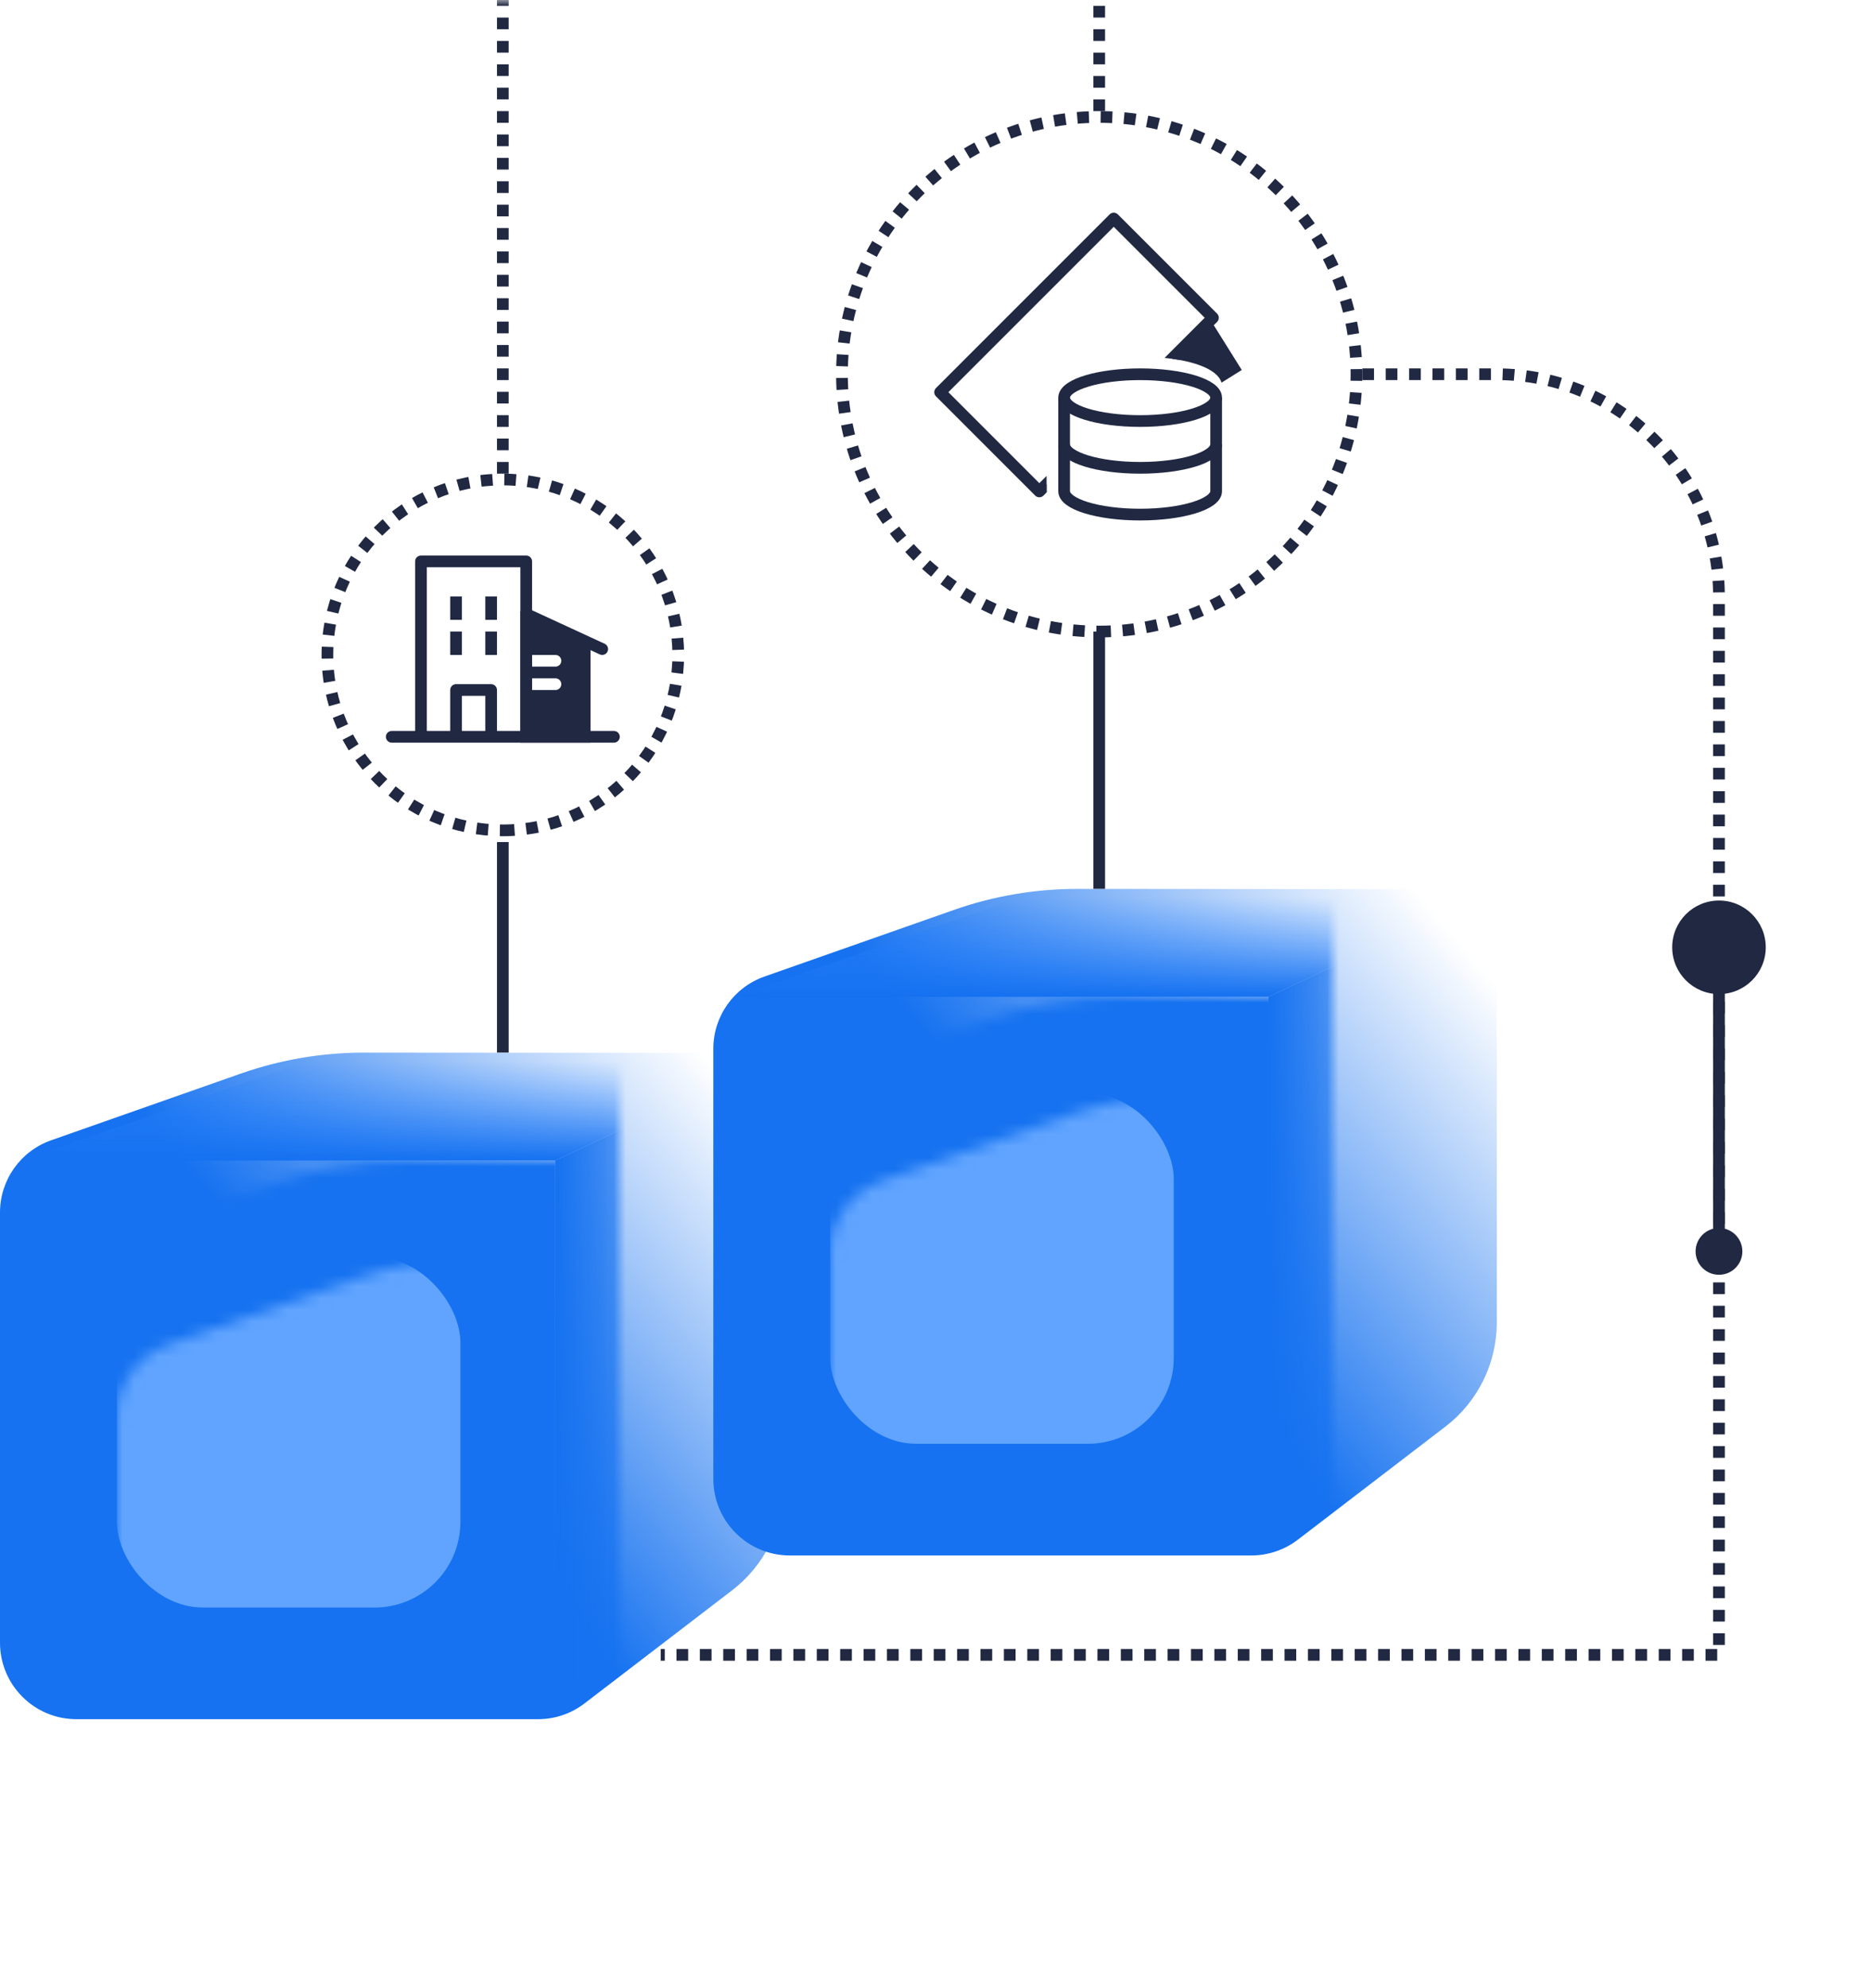 <?xml version="1.0" encoding="UTF-8"?>
<svg width="160px" height="170px" viewBox="0 0 160 170" version="1.1" xmlns="http://www.w3.org/2000/svg" xmlns:xlink="http://www.w3.org/1999/xlink">
    <title>icon_scenarios</title>
    <defs>
        <rect id="path-1" x="0" y="0" width="142" height="170" rx="6"></rect>
        <linearGradient x1="100%" y1="13.812%" x2="-3.63016643e-14%" y2="86.188%" id="linearGradient-3">
            <stop stop-color="#1672F0" stop-opacity="0" offset="0%"></stop>
            <stop stop-color="#1672F0" offset="51.634%"></stop>
            <stop stop-color="#1672F0" offset="100%"></stop>
        </linearGradient>
        <path d="M20.577,1.803 L4.371,7.501 C1.752,8.422 1.43638451e-15,10.896 0,13.672 L0,50.459 C2.21875872e-15,54.072 2.928,57 6.541,57 L46.008,57 C47.446,57 48.844,56.526 49.986,55.651 L62.607,45.98 C65.376,43.858 67,40.568 67,37.079 L67,6.572 C66.995,2.961 64.07,0.033 60.459,0.026 L31.139,0.004 C27.542,0.001 23.97,0.61 20.577,1.803 Z" id="path-4"></path>
        <filter x="-117.7%" y="-115.5%" width="335.5%" height="330.9%" filterUnits="objectBoundingBox" id="filter-6">
            <feGaussianBlur stdDeviation="11.53" in="SourceGraphic"></feGaussianBlur>
        </filter>
        <linearGradient x1="50%" y1="100%" x2="50%" y2="-5.44571881e-14%" id="linearGradient-7">
            <stop stop-color="#1571F0" offset="0%"></stop>
            <stop stop-color="#3087FF" stop-opacity="0" offset="100%"></stop>
        </linearGradient>
        <linearGradient x1="-2.51086646e-16%" y1="71.872%" x2="100%" y2="71.872%" id="linearGradient-8">
            <stop stop-color="#1672F0" offset="0%"></stop>
            <stop stop-color="#1672F0" stop-opacity="0" offset="100%"></stop>
        </linearGradient>
        <path d="M20.577,1.803 L4.371,7.501 C1.752,8.422 1.43638451e-15,10.896 0,13.672 L0,50.459 C2.21875872e-15,54.072 2.928,57 6.541,57 L46.008,57 C47.446,57 48.844,56.526 49.986,55.651 L62.607,45.98 C65.376,43.858 67,40.568 67,37.079 L67,6.572 C66.995,2.961 64.07,0.033 60.459,0.026 L31.139,0.004 C27.542,0.001 23.97,0.61 20.577,1.803 Z" id="path-9"></path>
        <filter x="-117.7%" y="-115.5%" width="335.5%" height="330.9%" filterUnits="objectBoundingBox" id="filter-11">
            <feGaussianBlur stdDeviation="11.53" in="SourceGraphic"></feGaussianBlur>
        </filter>
    </defs>
    <g id="页面-1" stroke="none" stroke-width="1" fill="none" fill-rule="evenodd">
        <g id="官网1920" transform="translate(-356, -2293)">
            <g id="编组-51备份" transform="translate(340, 2263)">
                <g id="icon_scenarios" transform="translate(16, 30)">
                    <g id="编组-25" transform="translate(18, 0)">
                        <mask id="mask-2" fill="white">
                            <use xlink:href="#path-1"></use>
                        </mask>
                        <g id="矩形备份-185"></g>
                        <path d="M25,40.5 L25,-27 L76,-27 L76,10 M98.5,32 L110,32 C120.493,32 129,40.507 129,51 L129,81 L129,81 L129,141.5 L38.5,141.5" id="形状" stroke="#202842" stroke-dasharray="1" mask="url(#mask-2)"></path>
                    </g>
                    <g id="编组-14" transform="translate(0, 90)">
                        <mask id="mask-5" fill="white">
                            <use xlink:href="#path-4"></use>
                        </mask>
                        <use id="路径-2" fill="url(#linearGradient-3)" xlink:href="#path-4"></use>
                        <rect id="矩形" fill="#1672F0" fill-rule="nonzero" mask="url(#mask-5)" x="3.349" y="9.229" width="44.129" height="45"></rect>
                        <rect id="矩形" fill="#60A4FF" fill-rule="nonzero" filter="url(#filter-6)" mask="url(#mask-5)" x="9.997" y="17.493" width="29.377" height="29.957" rx="7.337"></rect>
                        <polygon id="矩形备份-3" fill="url(#linearGradient-7)" fill-rule="nonzero" mask="url(#mask-5)" points="26.239 0.706 65.616 0.721 47.478 9.229 1.893 9.229"></polygon>
                        <polygon id="矩形备份-4" fill="url(#linearGradient-8)" fill-rule="nonzero" mask="url(#mask-5)" points="65.616 0.721 65.608 42.026 47.478 55.714 47.478 9.229"></polygon>
                    </g>
                    <g id="编组-14备份-2" transform="translate(61, 76)">
                        <mask id="mask-10" fill="white">
                            <use xlink:href="#path-9"></use>
                        </mask>
                        <use id="路径-2" fill="url(#linearGradient-3)" xlink:href="#path-9"></use>
                        <rect id="矩形" fill="#1672F0" fill-rule="nonzero" mask="url(#mask-10)" x="3.349" y="9.229" width="44.129" height="45"></rect>
                        <rect id="矩形" fill="#60A4FF" fill-rule="nonzero" filter="url(#filter-11)" mask="url(#mask-10)" x="9.997" y="17.493" width="29.377" height="29.957" rx="7.337"></rect>
                        <polygon id="矩形备份-3" fill="url(#linearGradient-7)" fill-rule="nonzero" mask="url(#mask-10)" points="26.239 0.706 65.616 0.721 47.478 9.229 1.893 9.229"></polygon>
                        <polygon id="矩形备份-4" fill="url(#linearGradient-8)" fill-rule="nonzero" mask="url(#mask-10)" points="65.616 0.721 65.608 42.026 47.478 55.714 47.478 9.229"></polygon>
                    </g>
                    <g id="编组-24备份-2" transform="translate(28, 41)">
                        <path d="M15,30 C23.284,30 30,23.284 30,15 C30,6.716 23.284,0 15,0 C6.716,0 0,6.716 0,15 C0,23.284 6.716,30 15,30 Z" id="椭圆形" stroke="#202842" stroke-dasharray="1"></path>
                        <g id="城市" transform="translate(5, 5)" fill-rule="nonzero">
                            <rect id="矩形" fill="#000000" opacity="0" x="1" y="0" width="19" height="19"></rect>
                            <g id="编组-38" transform="translate(0, 1.5)" fill="#202842">
                                <path d="M12,0 C12.276,0 12.5,0.224 12.5,0.5 L12.5,0.5 L12.5,15 L19.5,15 C19.776,15 20,15.224 20,15.5 C20,15.745 19.823,15.95 19.59,15.992 L19.5,16 L0.5,16 C0.224,16 0,15.776 0,15.5 C0,15.255 0.177,15.05 0.41,15.008 L0.5,15 L2.5,15 L2.5,0.5 C2.5,0.255 2.677,0.05 2.91,0.008 L3,0 Z M11.5,1 L3.5,1 L3.5,15 L5.5,15 L5.5,11.5 C5.5,11.255 5.677,11.05 5.91,11.008 L6,11 L9,11 C9.276,11 9.5,11.224 9.5,11.5 L9.5,11.5 L9.5,15 L11.5,15 L11.5,1 Z M8.5,12 L6.5,12 L6.5,15 L8.5,15 L8.5,12 Z M6.5,6.5 L6.5,8.5 L5.5,8.5 L5.5,6.5 L6.5,6.5 Z M9.5,6.5 L9.5,8.5 L8.5,8.5 L8.5,6.5 L9.5,6.5 Z M6.5,3.5 L6.5,5.5 L5.5,5.5 L5.5,3.5 L6.5,3.5 Z M9.5,3.5 L9.5,5.5 L8.5,5.5 L8.5,3.5 L9.5,3.5 Z" id="形状结合"></path>
                                <path d="M12.125,4.516 L12.21,4.546 L18.71,7.546 C18.96,7.662 19.07,7.959 18.954,8.21 C18.851,8.432 18.605,8.544 18.375,8.484 L18.29,8.454 L17.5,8.089 L17.5,16 L11.5,16 L11.5,4.761 L11.551,4.781 L11.591,4.712 C11.71,4.542 11.924,4.464 12.125,4.516 Z M14.5,10.5 L12.5,10.5 L12.5,11.5 L14.5,11.5 C14.776,11.5 15,11.276 15,11 C15,10.724 14.776,10.5 14.5,10.5 L14.5,10.5 Z M14.5,8.5 L12.5,8.5 L12.5,9.5 L14.5,9.5 C14.776,9.5 15,9.276 15,9 C15,8.724 14.776,8.5 14.5,8.5 L14.5,8.5 Z" id="形状结合"></path>
                            </g>
                        </g>
                    </g>
                    <g id="编组-24" transform="translate(72, 10)">
                        <path d="M22,44 C34.15,44 44,34.15 44,22 C44,9.85 34.15,0 22,0 C9.85,0 0,9.85 0,22 C0,34.15 9.85,44 22,44 Z" id="椭圆形" stroke="#202842" stroke-dasharray="1"></path>
                        <g id="编组-40" transform="translate(19, 22.001)" stroke="#202842">
                            <path d="M0,2 L0.006,1.911 C0.158,0.848 3.007,0 6.5,0 C10.09,0 13,0.895 13,2 L13,2 L13,10 C13,11.105 10.09,12 6.5,12 C2.91,12 0,11.105 0,10 L0,10 L0,2 Z" id="形状结合"></path>
                            <path d="M0,6 C0,7.105 2.91,8 6.5,8 C10.09,8 13,7.105 13,6" id="路径"></path>
                            <path d="M0,2 C0,3.105 2.91,4 6.5,4 C10.09,4 13,3.105 13,2" id="路径备份"></path>
                        </g>
                        <path d="M17.499,31.4 L17.5,32.001 L17.503,32.063 L17.229,32.236 L17.011,31.888 L17.499,31.4 Z M31.525,17.374 L34.19,21.637 L32.459,22.719 C32.169,21.708 30.507,20.989 28.225,20.676 L31.525,17.374 Z" id="形状结合" fill="#202842" fill-rule="nonzero"></path>
                        <path d="M22.889,8.333 C23.084,8.137 23.401,8.137 23.596,8.333 L23.596,8.333 L32.081,16.818 C32.277,17.013 32.277,17.33 32.081,17.525 L32.081,17.525 L28.835,20.772 C28.441,20.702 28.025,20.645 27.59,20.601 L31.021,17.171 L23.242,9.393 L9.1,23.535 L16.879,31.314 L17.499,30.692 L17.5,32.001 L17.505,32.1 L17.232,32.374 C17.059,32.548 16.789,32.567 16.594,32.432 L16.525,32.374 L8.04,23.889 C7.845,23.694 7.845,23.377 8.04,23.182 L8.04,23.182 Z" id="形状结合" fill="#202842" fill-rule="nonzero"></path>
                    </g>
                    <circle id="椭圆形备份-14" fill="#202842" cx="147" cy="81" r="4"></circle>
                    <circle id="椭圆形备份-15" fill="#202842" cx="147" cy="107" r="2"></circle>
                    <line x1="43" y1="72" x2="43" y2="90" id="路径-4" stroke="#202842"></line>
                    <line x1="147" y1="83" x2="147" y2="106.5" id="路径-4备份-3" stroke="#202842"></line>
                    <line x1="94" y1="54" x2="94" y2="76" id="路径-4备份-2" stroke="#202842"></line>
                </g>
            </g>
        </g>
    </g>
</svg>